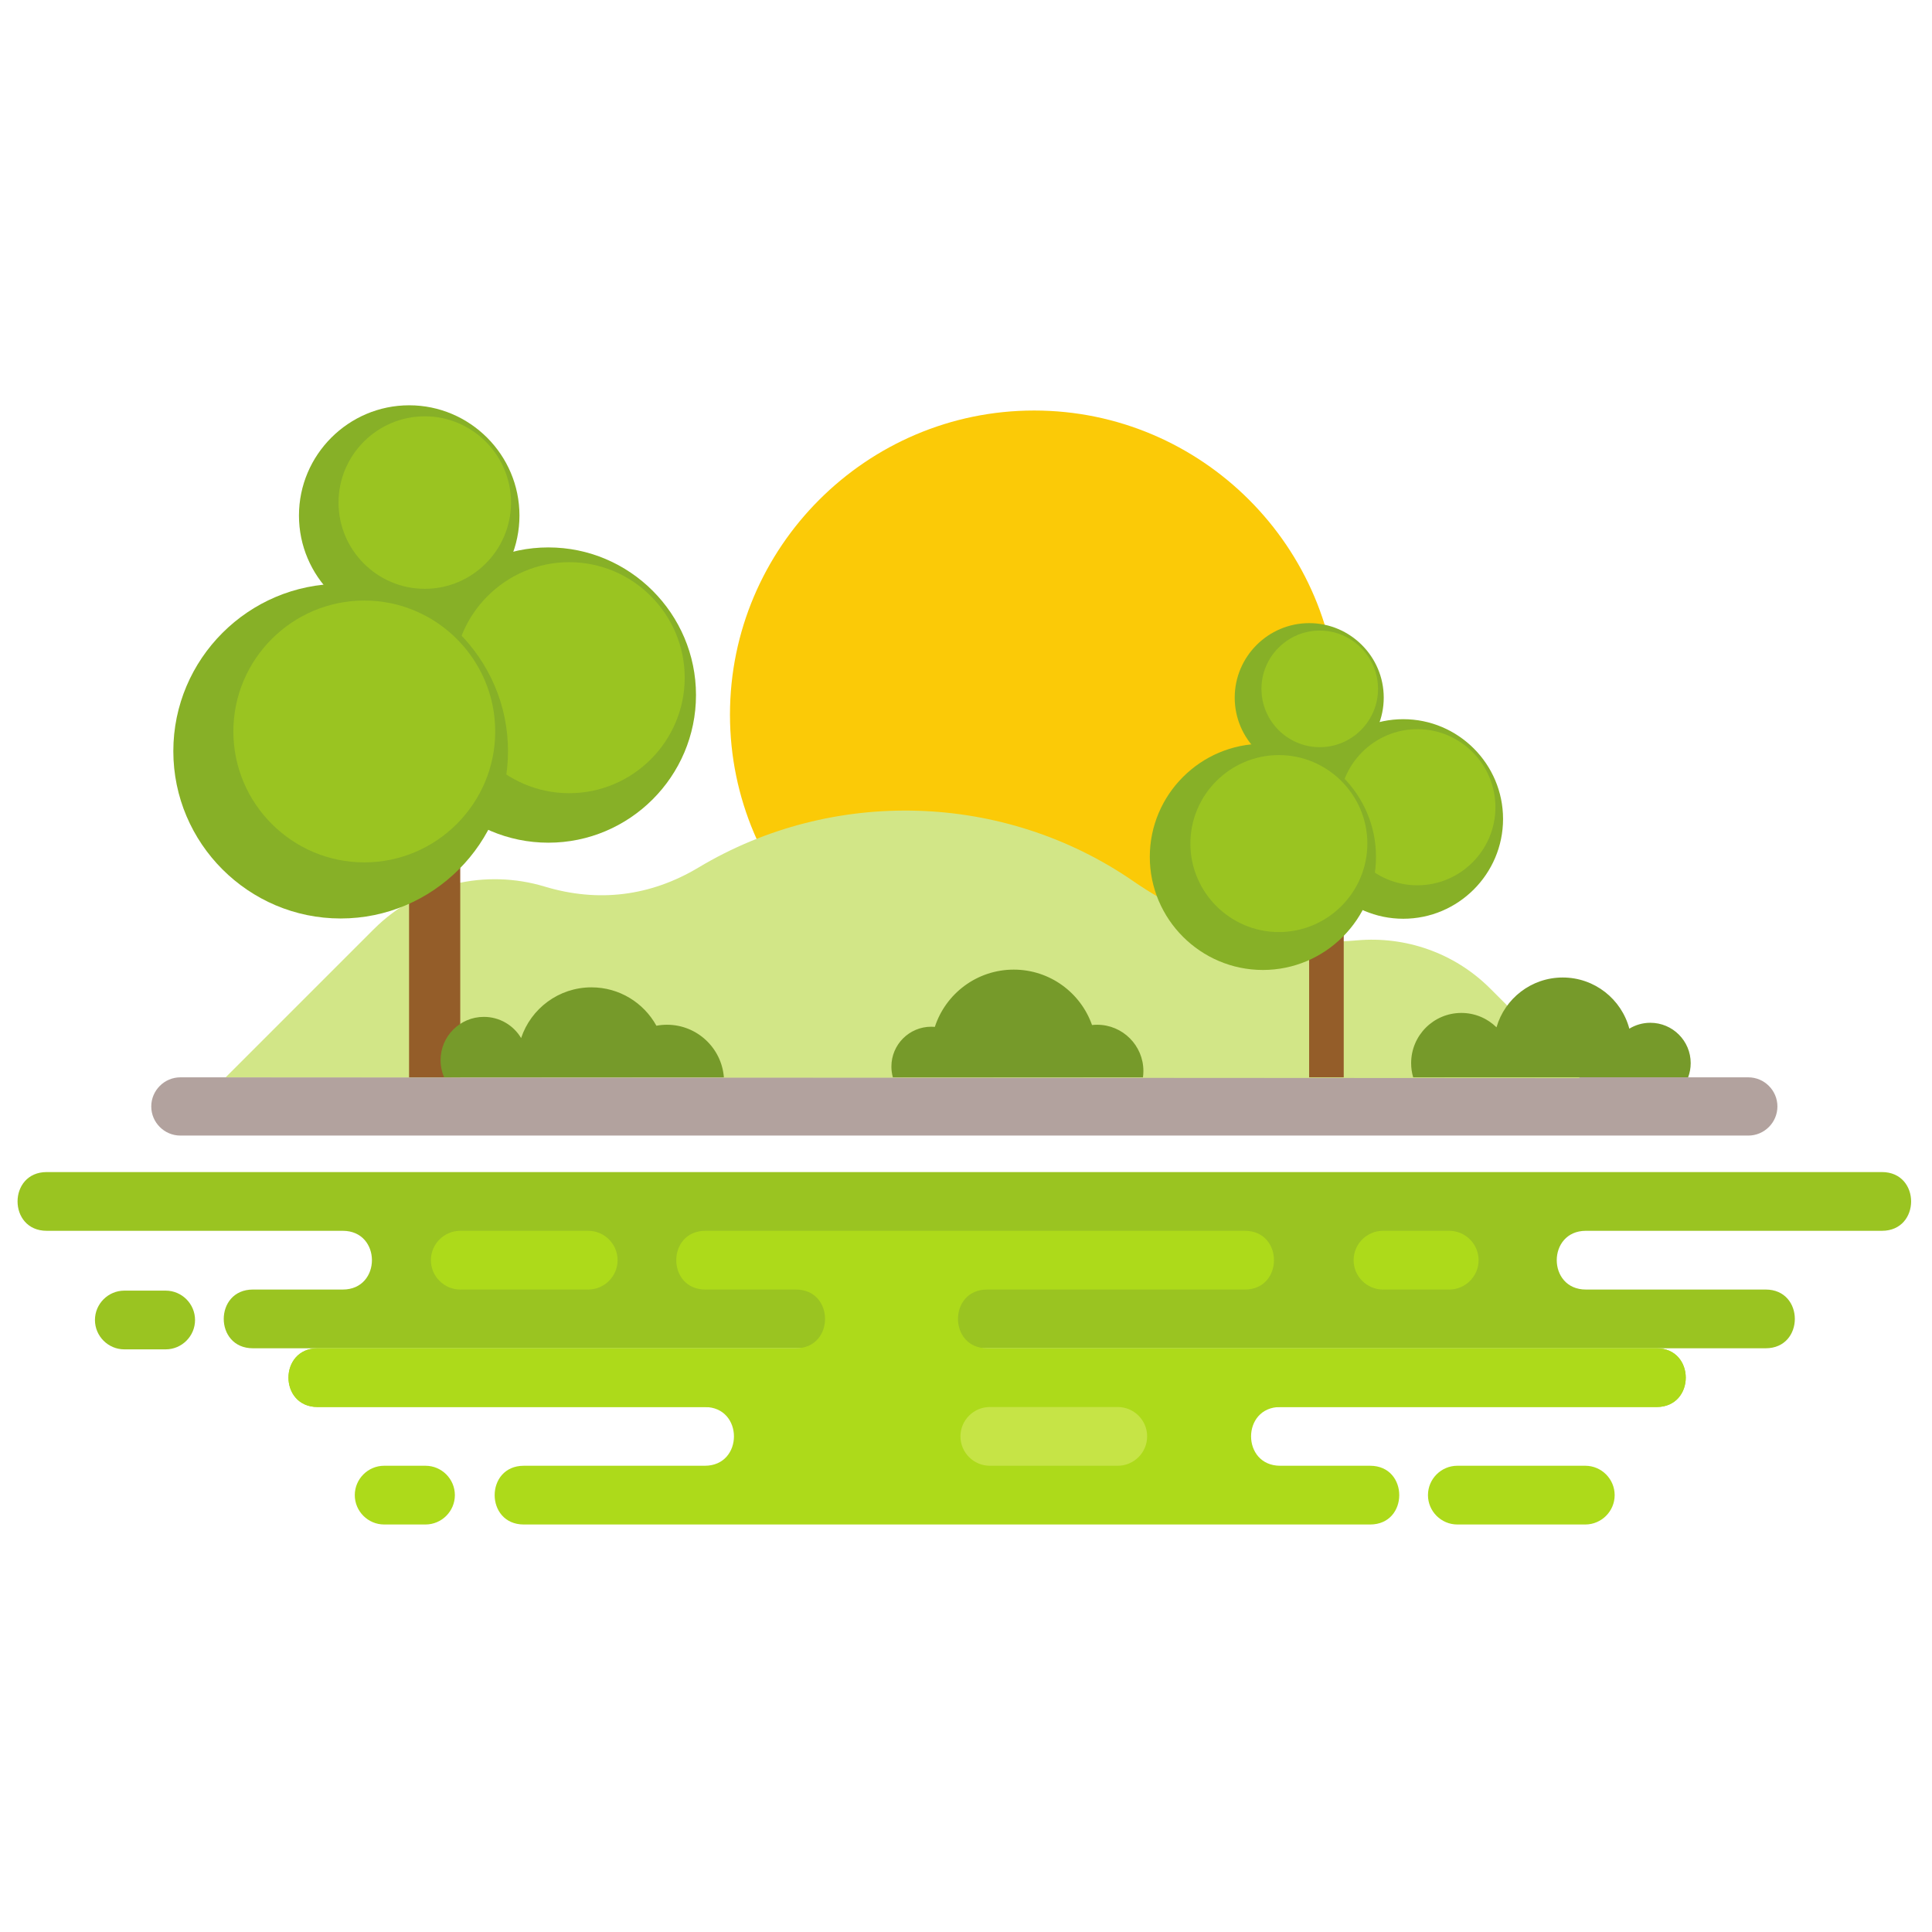 <?xml version="1.0" encoding="UTF-8" standalone="no"?>
<!-- Created with Inkscape (http://www.inkscape.org/) -->

<svg
   version="1.1"
   id="svg4058"
   width="880"
   height="880"
   viewBox="0 0 880 880"
   sodipodi:docname="park-landscape-publicdomainvectors.org.svg"
   inkscape:version="1.2 (dc2aedaf03, 2022-05-15)"
   xmlns:inkscape="http://www.inkscape.org/namespaces/inkscape"
   xmlns:sodipodi="http://sodipodi.sourceforge.net/DTD/sodipodi-0.dtd"
   xmlns="http://www.w3.org/2000/svg"
   xmlns:svg="http://www.w3.org/2000/svg">
  <defs
     id="defs4062">
    <clipPath
       clipPathUnits="userSpaceOnUse"
       id="clipPath4074">
      <path
         d="M 0,660 H 660 V 0 H 0 Z"
         id="path4072" />
    </clipPath>
  </defs>
  <sodipodi:namedview
     id="namedview4060"
     pagecolor="#ffffff"
     bordercolor="#000000"
     borderopacity="0.25"
     inkscape:showpageshadow="2"
     inkscape:pageopacity="0.0"
     inkscape:pagecheckerboard="0"
     inkscape:deskcolor="#d1d1d1"
     showgrid="false"
     inkscape:zoom="0.95113636"
     inkscape:cx="440.52569"
     inkscape:cy="440.52569"
     inkscape:window-width="1920"
     inkscape:window-height="1017"
     inkscape:window-x="-8"
     inkscape:window-y="-8"
     inkscape:window-maximized="1"
     inkscape:current-layer="g4066">
    <inkscape:page
       x="0"
       y="0"
       id="page4064"
       width="880"
       height="880" />
  </sodipodi:namedview>
  <g
     id="g4066"
     inkscape:groupmode="layer"
     inkscape:label="Page 1"
     transform="matrix(1.333,0,0,-1.333,0,880)">
    <g
       id="g4068">
      <g
         id="g4070"
         clip-path="url(#clipPath4074)">
        <g
           id="g4076"
           transform="translate(353.366,312.029)">
          <path
             d="m 0,0 c 57.244,0 103.933,46.685 103.933,103.931 0,57.244 -46.689,103.932 -103.933,103.932 -57.245,0 -103.935,-46.688 -103.935,-103.932 C -103.935,46.685 -57.245,0 0,0"
             style="fill:#fbca07;fill-opacity:1;fill-rule:evenodd;stroke:none"
             id="path4078" />
        </g>
        <g
           id="g4080"
           transform="translate(15.957,259.67)">
          <path
             d="m 0,0 h 627.116 c 13.276,0 13.276,-20.072 0,-20.072 H 525.942 c -13.276,0 -13.276,-20.069 0,-20.069 h 61.441 c 13.278,0 13.276,-20.07 0,-20.07 H 70.454 c -13.276,0 -13.277,20.07 0,20.07 h 30.72 c 13.277,0 13.277,20.069 0,20.069 H 0 C -13.277,-20.072 -13.277,0 0,0"
             style="fill:#9ac421;fill-opacity:1;fill-rule:evenodd;stroke:none"
             id="path4082" />
        </g>
        <g
           id="g4084"
           transform="translate(108.529,199.459)">
          <path
             d="m 0,0 h 457.538 c 13.276,0 13.276,-20.072 0,-20.072 H 328.919 c -13.274,0 -13.276,-20.071 0,-20.071 h 30.721 c 13.277,0 13.275,-20.072 0,-20.072 H 70.454 c -13.275,0 -13.277,20.072 0,20.072 h 61.852 c 13.276,0 13.276,20.071 0,20.071 H 0 C -13.276,-20.072 -13.276,0 0,0"
             style="fill:#adda1a;fill-opacity:1;fill-rule:evenodd;stroke:none"
             id="path4086" />
        </g>
        <g
           id="g4088"
           transform="translate(131.264,159.316)">
          <path
             d="m 0,0 h 14.132 c 5.519,0 10.035,-4.516 10.035,-10.037 0,-5.52 -4.516,-10.033 -10.035,-10.033 H 0 c -5.52,0 -10.035,4.513 -10.035,10.033 C -10.035,-4.516 -5.52,0 0,0"
             style="fill:#adda1a;fill-opacity:1;fill-rule:evenodd;stroke:none"
             id="path4090" />
        </g>
        <g
           id="g4092"
           transform="translate(42.48,219.156)">
          <path
             d="m 0,0 h 14.132 c 5.519,0 10.036,-4.516 10.036,-10.035 0,-5.522 -4.517,-10.033 -10.036,-10.033 H 0 c -5.519,0 -10.036,4.511 -10.036,10.033 C -10.036,-4.516 -5.519,0 0,0"
             style="fill:#9ac421;fill-opacity:1;fill-rule:evenodd;stroke:none"
             id="path4094" />
        </g>
        <g
           id="g4096"
           transform="translate(497.97,159.316)">
          <path
             d="m 0,0 h 43.727 c 5.52,0 10.035,-4.516 10.035,-10.037 0,-5.52 -4.515,-10.033 -10.035,-10.033 H 0 c -5.521,0 -10.035,4.513 -10.035,10.033 C -10.035,-4.516 -5.521,0 0,0"
             style="fill:#adda1a;fill-opacity:1;fill-rule:evenodd;stroke:none"
             id="path4098" />
        </g>
        <g
           id="g4100"
           transform="translate(108.529,179.387)">
          <path
             d="m 0,0 h 457.538 c 13.276,0 13.276,20.072 0,20.072 H 228.769 c -13.272,0 -13.275,20.071 0,20.071 h 88.067 c 13.277,0 13.273,20.068 0,20.068 H 132.51 c -13.273,0 -13.276,-20.068 0,-20.068 h 30.926 c 13.276,0 13.274,-20.071 0,-20.071 H 0 C -13.276,20.072 -13.276,0 0,0"
             style="fill:#adda1a;fill-opacity:1;fill-rule:evenodd;stroke:none"
             id="path4102" />
        </g>
        <g
           id="g4104"
           transform="translate(338.222,179.387)">
          <path
             d="m 0,0 h 43.727 c 5.517,0 10.033,-4.514 10.033,-10.035 0,-5.52 -4.516,-10.035 -10.033,-10.035 H 0 c -5.52,0 -10.038,4.515 -10.038,10.035 C -10.038,-4.514 -5.52,0 0,0"
             style="fill:#c6e446;fill-opacity:1;fill-rule:evenodd;stroke:none"
             id="path4106" />
        </g>
        <g
           id="g4108"
           transform="translate(157.272,239.598)">
          <path
             d="m 0,0 h 43.728 c 5.519,0 10.035,-4.514 10.035,-10.033 0,-5.52 -4.516,-10.035 -10.035,-10.035 H 0 c -5.519,0 -10.034,4.515 -10.034,10.035 C -10.034,-4.514 -5.519,0 0,0"
             style="fill:#adda1a;fill-opacity:1;fill-rule:evenodd;stroke:none"
             id="path4110" />
        </g>
        <g
           id="g4112"
           transform="translate(472.566,239.598)">
          <path
             d="m 0,0 h 22.64 c 5.521,0 10.036,-4.514 10.036,-10.033 0,-5.52 -4.515,-10.035 -10.036,-10.035 H 0 c -5.52,0 -10.036,4.515 -10.036,10.035 C -10.036,-4.514 -5.52,0 0,0"
             style="fill:#adda1a;fill-opacity:1;fill-rule:evenodd;stroke:none"
             id="path4114" />
        </g>
        <g
           id="g4116"
           transform="translate(61.637,292.039)">
          <path
             d="m 0,0 h 535.759 c 5.472,0 9.948,-4.475 9.948,-9.949 0,-5.473 -4.476,-9.951 -9.948,-9.951 H 0 c -5.474,0 -9.951,4.478 -9.951,9.951 C -9.951,-4.475 -5.474,0 0,0"
             style="fill:#b2a29e;fill-opacity:1;fill-rule:evenodd;stroke:none"
             id="path4118" />
        </g>
        <g
           id="g4120"
           transform="translate(77.107,292.039)">
          <path
             d="m 0,0 50.614,50.615 c 15.755,15.754 38.39,20.61 58.386,14.571 18.31,-5.531 36.175,-3.317 52.583,6.513 45.759,27.416 104.257,25.857 148.565,-4.676 23.306,-16.057 48.307,-22.662 76.503,-20.209 16.28,1.416 33.055,-4.082 45.469,-16.494 l 30.585,-30.584 z"
             style="fill:#d2e687;fill-opacity:1;fill-rule:evenodd;stroke:none"
             id="path4122" />
        </g>
        <path
           d="m 139.777,292.039 h 17.49 v 174.904 h -17.49 z"
           style="fill:#945d29;fill-opacity:1;fill-rule:evenodd;stroke:none"
           id="path4124" />
        <g
           id="g4126"
           transform="translate(187.374,372.217)">
          <path
             d="m 0,0 c 27.785,0 50.447,22.662 50.447,50.448 0,27.784 -22.662,50.447 -50.447,50.447 -27.785,0 -50.447,-22.663 -50.447,-50.447 C -50.447,22.662 -27.785,0 0,0"
             style="fill:#87b027;fill-opacity:1;fill-rule:evenodd;stroke:none"
             id="path4128" />
        </g>
        <g
           id="g4130"
           transform="translate(194.496,389.131)">
          <path
             d="M 0,0 C 21.738,0 39.468,17.729 39.468,39.469 39.468,61.207 21.738,78.938 0,78.938 -21.739,78.938 -39.47,61.207 -39.47,39.469 -39.47,17.729 -21.739,0 0,0"
             style="fill:#9ac421;fill-opacity:1;fill-rule:evenodd;stroke:none"
             id="path4132" />
        </g>
        <g
           id="g4134"
           transform="translate(139.827,446.333)">
          <path
             d="M 0,0 C 20.749,0 37.672,16.923 37.672,37.671 37.672,58.42 20.749,75.343 0,75.343 -20.748,75.343 -37.671,58.42 -37.671,37.671 -37.671,16.923 -20.748,0 0,0"
             style="fill:#87b027;fill-opacity:1;fill-rule:evenodd;stroke:none"
             id="path4136" />
        </g>
        <g
           id="g4138"
           transform="translate(145.146,458.964)">
          <path
             d="M 0,0 C 16.233,0 29.473,13.239 29.473,29.473 29.473,45.705 16.233,58.946 0,58.946 -16.233,58.946 -29.474,45.705 -29.474,29.473 -29.474,13.239 -16.233,0 0,0"
             style="fill:#9ac421;fill-opacity:1;fill-rule:evenodd;stroke:none"
             id="path4140" />
        </g>
        <g
           id="g4142"
           transform="translate(116.406,346.32)">
          <path
             d="m 0,0 c 31.494,0 57.18,25.687 57.18,57.178 0,31.494 -25.686,57.183 -57.18,57.183 -31.493,0 -57.18,-25.689 -57.18,-57.183 C -57.18,25.687 -31.493,0 0,0"
             style="fill:#87b027;fill-opacity:1;fill-rule:evenodd;stroke:none"
             id="path4144" />
        </g>
        <g
           id="g4146"
           transform="translate(124.478,365.489)">
          <path
             d="M 0,0 C 24.641,0 44.737,20.097 44.737,44.736 44.737,69.378 24.641,89.474 0,89.474 -24.64,89.474 -44.738,69.378 -44.738,44.736 -44.738,20.097 -24.64,0 0,0"
             style="fill:#9ac421;fill-opacity:1;fill-rule:evenodd;stroke:none"
             id="path4148" />
        </g>
        <path
           d="m 447.331,292.039 h 11.82 v 118.212 h -11.82 z"
           style="fill:#945d29;fill-opacity:1;fill-rule:evenodd;stroke:none"
           id="path4150" />
        <g
           id="g4152"
           transform="translate(479.499,346.228)">
          <path
             d="M 0,0 C 18.779,0 34.096,15.316 34.096,34.095 34.096,52.875 18.779,68.191 0,68.191 -18.779,68.191 -34.095,52.875 -34.095,34.095 -34.095,15.316 -18.779,0 0,0"
             style="fill:#87b027;fill-opacity:1;fill-rule:evenodd;stroke:none"
             id="path4154" />
        </g>
        <g
           id="g4156"
           transform="translate(484.312,357.659)">
          <path
             d="M 0,0 C 14.693,0 26.676,11.982 26.676,26.676 26.676,41.369 14.693,53.353 0,53.353 -14.693,53.353 -26.677,41.369 -26.677,26.676 -26.677,11.982 -14.693,0 0,0"
             style="fill:#9ac421;fill-opacity:1;fill-rule:evenodd;stroke:none"
             id="path4158" />
        </g>
        <g
           id="g4160"
           transform="translate(447.363,396.32)">
          <path
             d="m 0,0 c 14.024,0 25.461,11.437 25.461,25.461 0,14.023 -11.437,25.46 -25.461,25.46 -14.023,0 -25.46,-11.437 -25.46,-25.46 C -25.46,11.437 -14.023,0 0,0"
             style="fill:#87b027;fill-opacity:1;fill-rule:evenodd;stroke:none"
             id="path4162" />
        </g>
        <g
           id="g4164"
           transform="translate(450.959,404.856)">
          <path
             d="m 0,0 c 10.972,0 19.919,8.95 19.919,19.921 0,10.971 -8.947,19.921 -19.919,19.921 -10.973,0 -19.92,-8.95 -19.92,-19.921 C -19.92,8.95 -10.973,0 0,0"
             style="fill:#9ac421;fill-opacity:1;fill-rule:evenodd;stroke:none"
             id="path4166" />
        </g>
        <g
           id="g4168"
           transform="translate(431.533,328.727)">
          <path
             d="M 0,0 C 21.287,0 38.648,17.357 38.648,38.645 38.648,59.929 21.287,77.29 0,77.29 -21.284,77.29 -38.645,59.929 -38.645,38.645 -38.645,17.357 -21.284,0 0,0"
             style="fill:#87b027;fill-opacity:1;fill-rule:evenodd;stroke:none"
             id="path4170" />
        </g>
        <g
           id="g4172"
           transform="translate(436.99,341.683)">
          <path
             d="M 0,0 C 16.654,0 30.237,13.581 30.237,30.234 30.237,46.887 16.654,60.47 0,60.47 -16.653,60.47 -30.236,46.887 -30.236,30.234 -30.236,13.581 -16.653,0 0,0"
             style="fill:#9ac421;fill-opacity:1;fill-rule:evenodd;stroke:none"
             id="path4174" />
        </g>
        <g
           id="g4176"
           transform="translate(318.214,309.334)">
          <path
             d="m 0,0 c 0.412,0 0.818,-0.018 1.222,-0.055 3.699,11.358 14.372,19.567 26.962,19.567 12.355,0 22.862,-7.905 26.747,-18.934 0.574,0.065 1.156,0.098 1.743,0.098 8.733,0 15.81,-7.078 15.81,-15.811 0,-0.732 -0.052,-1.455 -0.148,-2.16 H -13.12 c -0.327,1.17 -0.503,2.4 -0.503,3.676 C -13.623,-6.096 -7.523,0 0,0 m 245.706,1.348 c 7.616,0 13.792,-6.176 13.792,-13.789 0,-1.709 -0.312,-3.342 -0.881,-4.854 h -93.949 c -0.453,1.537 -0.696,3.168 -0.696,4.854 0,9.472 7.679,17.152 17.153,17.152 4.682,0 8.921,-1.875 12.017,-4.912 2.828,9.828 11.889,17.019 22.63,17.019 10.908,0 20.082,-7.418 22.756,-17.484 2.091,1.275 4.548,2.014 7.178,2.014 m -398.58,2.017 c 5.412,0 10.144,-2.904 12.725,-7.24 3.346,10.068 12.843,17.33 24.037,17.33 9.558,0 17.879,-5.295 22.19,-13.115 1.17,0.22 2.376,0.336 3.609,0.336 10.256,0 18.664,-7.914 19.45,-17.971 h -95.603 c -0.776,1.799 -1.208,3.781 -1.208,5.861 0,8.174 6.627,14.799 14.8,14.799"
             style="fill:#769a2a;fill-opacity:1;fill-rule:evenodd;stroke:none"
             id="path4178" />
        </g>
      </g>
    </g>
  </g>
</svg>
